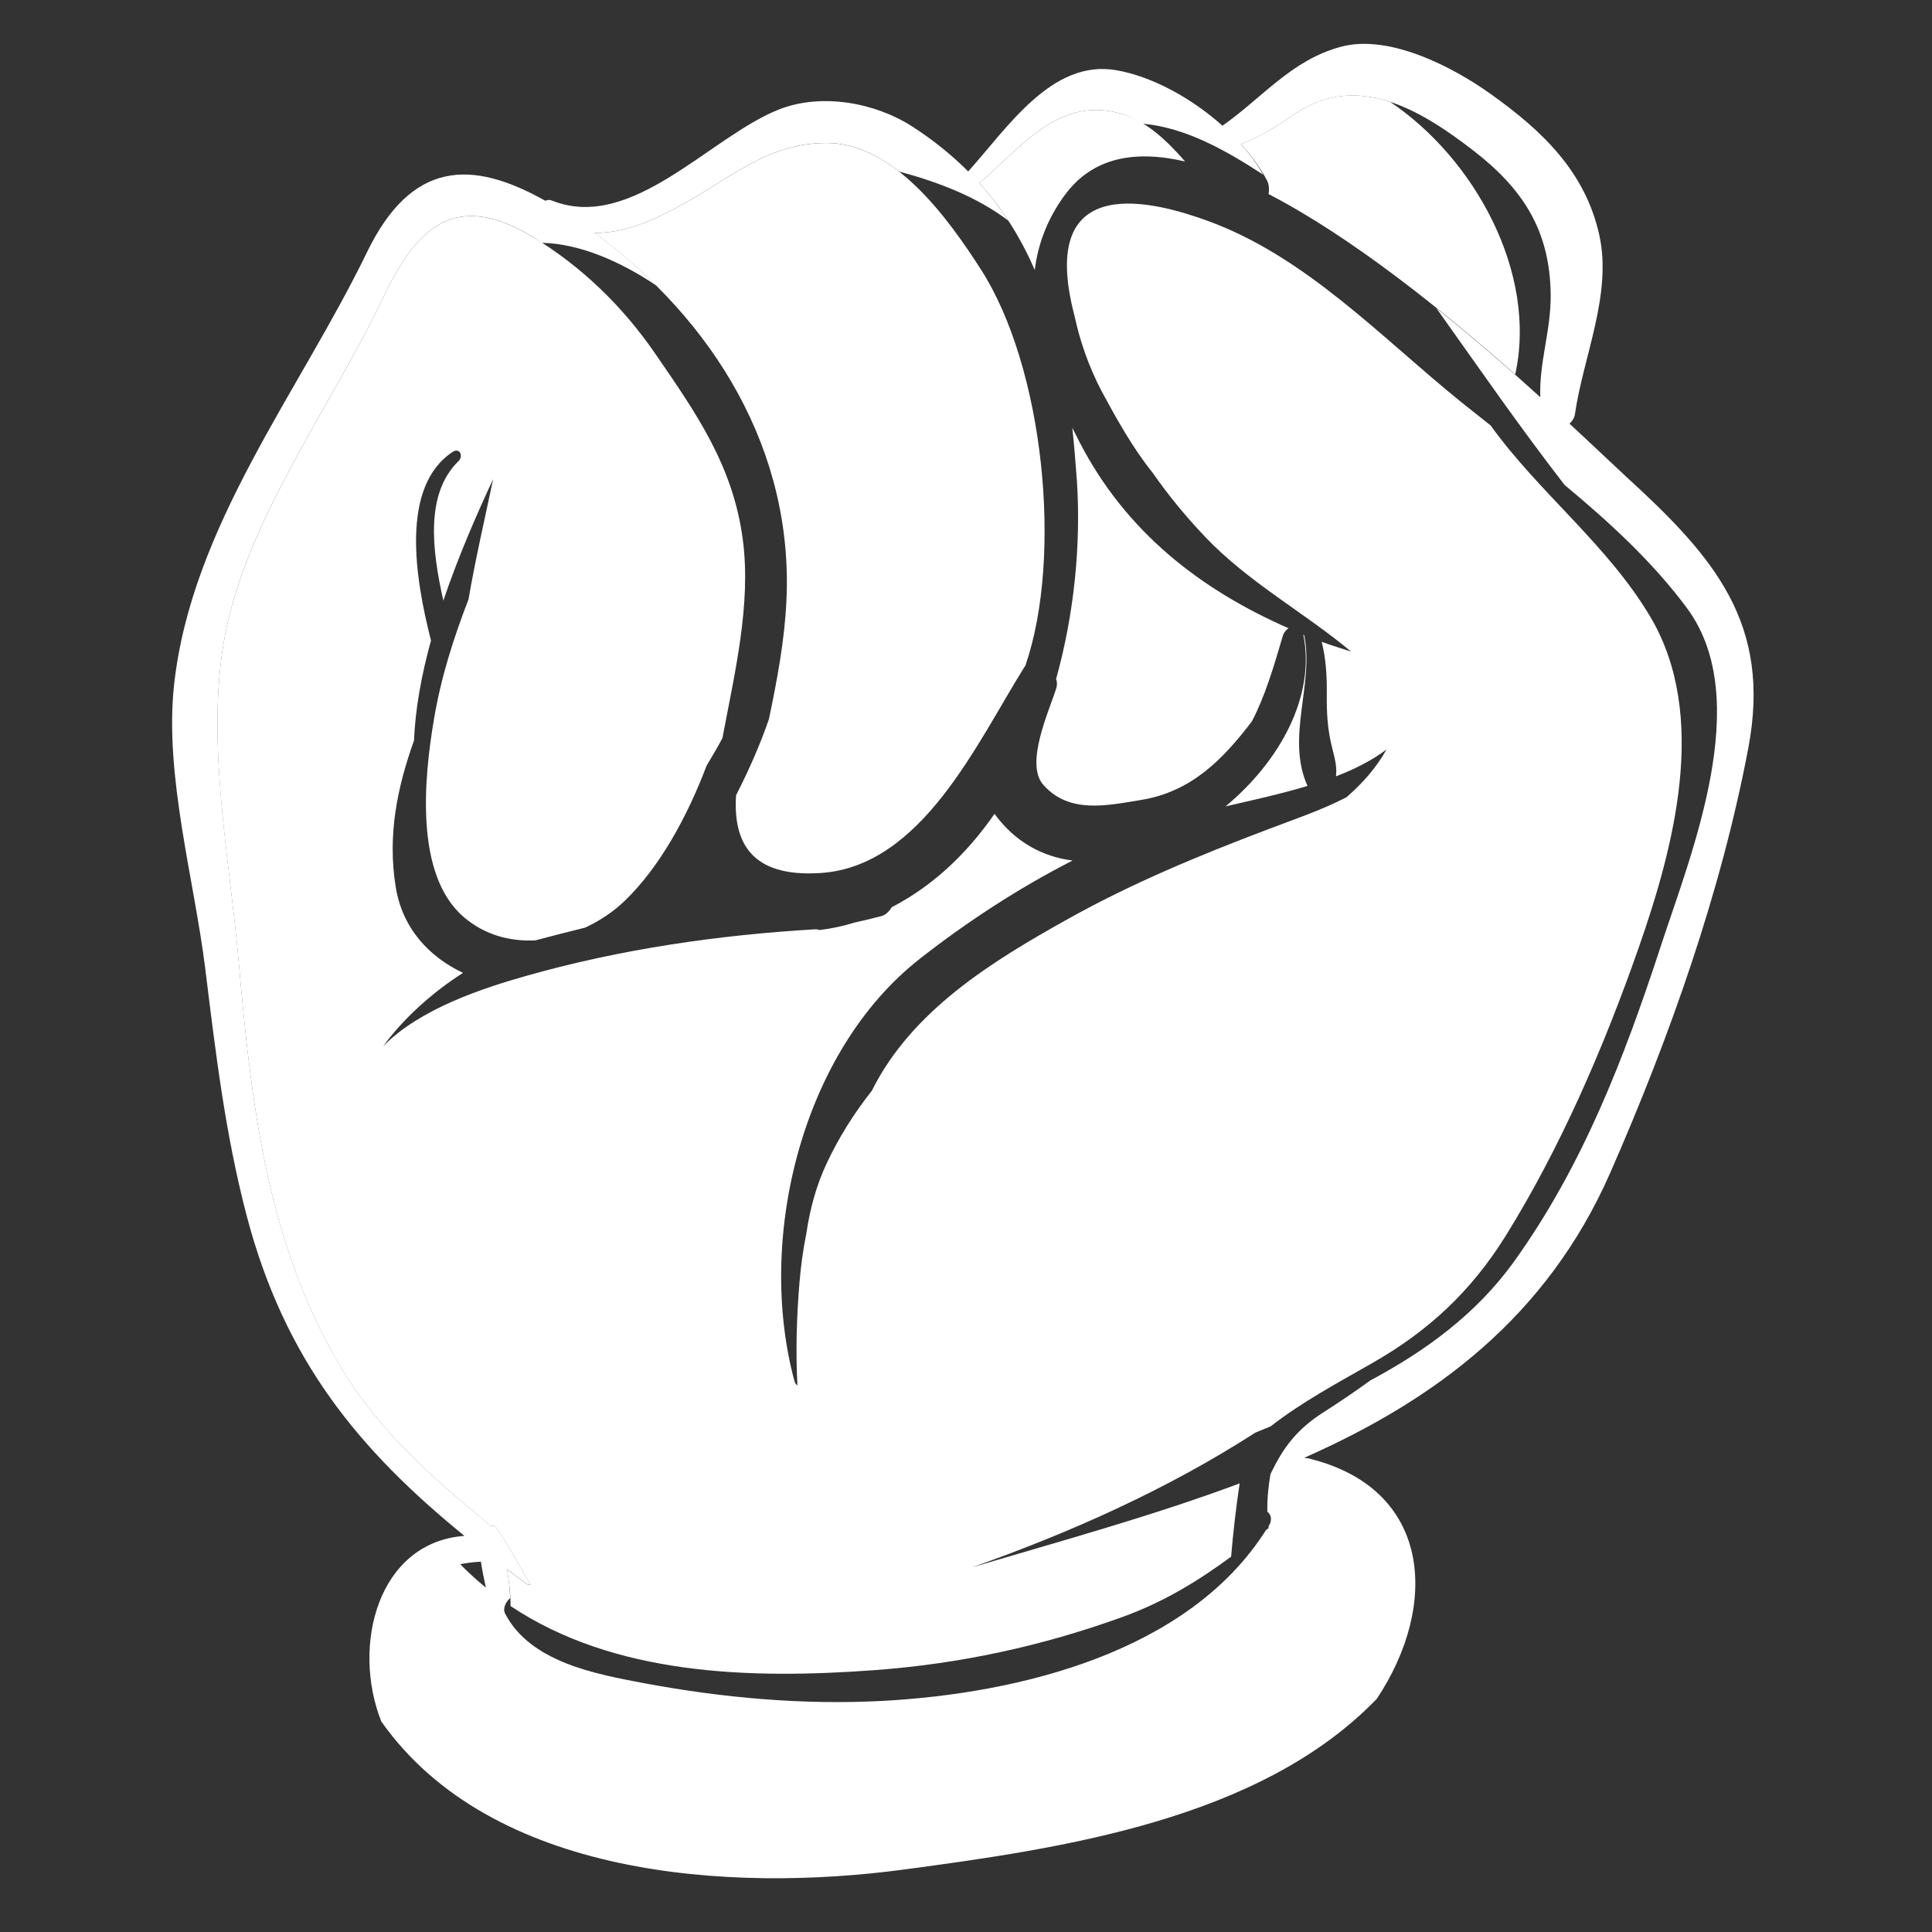 <?xml version="1.0" encoding="UTF-8" standalone="no"?>
<!-- Created with Inkscape (http://www.inkscape.org/) -->

<svg
   width="40mm"
   height="40mm"
   viewBox="0 0 40 40"
   version="1.1"
   id="svg323"
   inkscape:version="1.2.2 (b0a8486541, 2022-12-01)"
   sodipodi:docname="rock.svg"
   xmlns:inkscape="http://www.inkscape.org/namespaces/inkscape"
   xmlns:sodipodi="http://sodipodi.sourceforge.net/DTD/sodipodi-0.dtd"
   xmlns="http://www.w3.org/2000/svg"
   xmlns:svg="http://www.w3.org/2000/svg">
  <rect x="0" y="0" width="40" height="40" fill="#333333" stroke="none"/>
  <sodipodi:namedview
     id="namedview325"
     pagecolor="#505050"
     bordercolor="#ffffff"
     borderopacity="1"
     inkscape:showpageshadow="0"
     inkscape:pageopacity="0"
     inkscape:pagecheckerboard="1"
     inkscape:deskcolor="#505050"
     inkscape:document-units="mm"
     showgrid="false"
     inkscape:zoom="0.73762626"
     inkscape:cx="37.281753"
     inkscape:cy="54.228004"
     inkscape:window-width="1920"
     inkscape:window-height="1006"
     inkscape:window-x="0"
     inkscape:window-y="42"
     inkscape:window-maximized="1"
     inkscape:current-layer="layer1" />
  <defs
     id="defs320" />
  <g
     inkscape:label="Layer 1"
     inkscape:groupmode="layer"
     id="layer1"
     transform="matrix(1.46,0,0,1.46,-5.202,-8.906)">
    <path
       d="m 27.106,19.543 c -0.518,1.577 -1.101,3.094 -2.075,4.45 -0.536,0.744 -1.253,1.264 -2.036,1.683 -0.211,0.153 -0.425,0.299 -0.648,0.441 -0.403,0.254 -0.59,0.519 -0.767,0.885 -0.028,0.155 -0.049,0.347 -0.045,0.536 0.05,0.035 0.074,0.114 0.023,0.198 -0.003,0.004 -0.005,0.008 -0.007,0.011 7.05e-4,0.007 7.05e-4,0.014 0.002,0.022 -0.012,0.009 -0.024,0.019 -0.037,0.028 -1.096,1.734 -3.503,2.319 -5.437,2.423 -1.126,0.06 -2.272,-0.043 -3.382,-0.251 -0.691,-0.13 -1.614,-0.298 -1.971,-0.987 -0.037,-0.072 0.009,-0.167 0.072,-0.22 -0.006,-0.137 -0.021,-0.274 -0.045,-0.41 0.089,0.067 0.178,0.134 0.269,0.202 0.022,0.017 0.045,0.021 0.068,0.023 -0.145,-0.244 -0.278,-0.497 -0.432,-0.731 -0.005,-0.004 -0.009,-0.007 -0.014,-0.011 -0.001,-0.004 -0.002,-0.009 -0.004,-0.014 -0.015,-0.024 -0.031,-0.048 -0.048,-0.072 -0.019,-0.011 -0.043,-0.014 -0.068,-0.012 -0.851,-0.696 -1.655,-1.401 -2.215,-2.398 -0.979,-1.742 -1.189,-3.657 -1.361,-5.605 -0.134,-1.53 -0.496,-3.254 -0.165,-4.765 0.349,-1.599 1.517,-3.181 2.215,-4.652 0.469,-0.989 1.014,-1.53 2.133,-0.851 0.039,0.024 0.074,0.053 0.113,0.077 0.542,0.013 1.111,0.261 1.626,0.606 -0.27,-0.267 -0.563,-0.518 -0.875,-0.746 0.479,0.004 0.938,-0.223 1.404,-0.495 0.623,-0.364 1.118,-0.782 1.89,-0.781 0.373,7.055e-4 0.716,0.165 1.023,0.405 0.553,0.149 1.099,0.355 1.551,0.698 C 17.74,9.046 17.605,8.866 17.45,8.696 18.042,8.196 18.561,7.475 19.428,7.703 c 0.121,0.032 0.23,0.086 0.335,0.15 0.619,0.057 1.178,0.377 1.714,0.724 -0.087,-0.148 -0.192,-0.295 -0.318,-0.434 0.265,-0.098 0.49,-0.237 0.739,-0.41 0.898,-0.625 1.796,-0.085 2.552,0.497 0.708,0.546 1.093,1.135 1.103,2.049 0.005,0.511 -0.167,0.964 -0.147,1.454 -0.43,-0.391 -0.937,-0.831 -1.475,-1.264 0.599,0.842 1.187,1.692 1.819,2.508 0.643,0.534 1.262,1.105 1.738,1.75 0.954,1.294 0.059,3.47 -0.383,4.817 z m -17.018,8.739 c 0.09,-0.018 0.187,-0.031 0.295,-0.036 0.018,0.122 0.043,0.244 0.07,0.368 -0.126,-0.103 -0.247,-0.214 -0.364,-0.332 z M 26.628,12.864 c -0.165,-0.152 -0.447,-0.422 -0.808,-0.756 0.04,-0.037 0.07,-0.085 0.077,-0.135 0.118,-0.819 0.531,-1.701 0.345,-2.541 -0.199,-0.899 -0.81,-1.479 -1.541,-2 -0.534,-0.381 -1.437,-0.853 -2.122,-0.669 -0.701,0.188 -1.107,0.716 -1.68,1.12 -0.442,-0.395 -1.001,-0.699 -1.504,-0.787 -0.915,-0.161 -1.542,0.813 -2.102,1.435 C 17.064,8.303 16.805,8.09 16.501,7.895 15.974,7.554 15.215,7.417 14.618,7.649 c -0.979,0.38 -2.095,1.749 -3.228,1.295 -0.034,-0.013 -0.066,-0.01 -0.094,0.003 C 10.249,8.358 9.399,8.377 8.768,9.675 7.804,11.664 6.275,13.566 6.031,15.817 c -0.138,1.274 0.284,2.747 0.442,4.013 0.147,1.19 0.282,2.339 0.586,3.502 0.539,2.058 1.596,3.331 3.09,4.548 -1.226,0.091 -1.605,1.554 -1.179,2.632 1.557,2.209 4.935,2.432 7.415,2.099 2.248,-0.301 5.045,-0.706 6.701,-2.419 0.89,-1.333 0.784,-2.996 -0.982,-3.414 -0.013,-0.004 -0.025,0 -0.038,0 0,-0.004 -7.06e-4,-0.006 0,-0.009 1.842,-0.816 3.43,-1.986 4.332,-4.039 0.837,-1.907 1.571,-3.977 1.958,-6.025 0.334,-1.768 -0.491,-2.711 -1.729,-3.842"
       style="fill:#ffffff;fill-opacity:1;fill-rule:nonzero;stroke:none;stroke-width:0.035"
       id="path133" />
    <path
       d="m 18.541,15.861 c -0.099,0.32 -0.451,1.071 -0.181,1.371 0.37,0.415 0.909,0.289 1.384,0.212 0.716,-0.116 1.165,-0.58 1.572,-1.115 0.187,-0.359 0.304,-0.756 0.442,-1.223 0.011,-0.035 0.041,-0.071 0.077,-0.097 -1.242,-0.545 -2.305,-1.361 -2.966,-2.645 -0.034,-0.065 -0.067,-0.132 -0.1,-0.198 0.027,0.25 0.048,0.504 0.066,0.763 0.056,0.867 -0.032,1.857 -0.296,2.8 0.014,0.035 0.019,0.077 0.002,0.134"
       style="fill:#ffffff;fill-opacity:1;fill-rule:nonzero;stroke:none;stroke-width:0.035"
       id="path135" />
    <path
       d="m 20.941,17.535 c 0.389,-0.089 0.789,-0.177 1.163,-0.29 -0.309,-0.689 0.097,-1.444 -0.047,-2.139 -0.003,-0.001 -0.008,-0.004 -0.012,-0.006 0.178,0.878 -0.341,1.803 -1.104,2.436"
       style="fill:#ffffff;fill-opacity:1;fill-rule:nonzero;stroke:none;stroke-width:0.035"
       id="path137" />
    <path
       d="M 25.05,11.41 C 25.368,9.968 24.473,8.348 23.275,7.544 22.83,7.398 22.365,7.407 21.899,7.732 c -0.249,0.173 -0.474,0.312 -0.739,0.41 0.147,0.163 0.273,0.335 0.367,0.51 0.031,0.06 0.038,0.131 0.025,0.2 1.199,0.621 2.493,1.67 3.499,2.559"
       style="fill:#ffffff;fill-opacity:1;fill-rule:nonzero;stroke:none;stroke-width:0.035"
       id="path139" />
    <path
       d="M 18.661,8.869 C 19.056,8.327 19.662,8.225 20.369,8.39 20.1,8.084 19.809,7.802 19.428,7.703 18.561,7.475 18.042,8.196 17.45,8.696 c 0.341,0.375 0.594,0.789 0.787,1.233 0.044,-0.362 0.174,-0.718 0.423,-1.06"
       style="fill:#ffffff;fill-opacity:1;fill-rule:nonzero;stroke:none;stroke-width:0.035"
       id="path141" />
    <path
       d="m 14.715,14.622 c -0.027,0.567 -0.132,1.122 -0.248,1.676 -0.127,0.37 -0.288,0.73 -0.466,1.08 -0.042,0.657 0.204,1.167 1.198,1.102 1.44,-0.094 2.219,-1.849 2.897,-2.931 0.002,-0.004 0.006,-0.006 0.008,-0.01 0.536,-1.56 0.257,-4.238 -0.631,-5.618 -0.455,-0.708 -1.223,-1.791 -2.185,-1.793 -0.772,-0.001 -1.267,0.417 -1.89,0.781 -0.466,0.272 -0.925,0.498 -1.404,0.495 1.692,1.24 2.824,3.087 2.721,5.218"
       style="fill:#ffffff;fill-opacity:1;fill-rule:nonzero;stroke:none;stroke-width:0.035"
       id="path143" />
    <path
       d="m 21.369,26.414 c 0.07,-0.028 0.141,-0.058 0.212,-0.087 0.447,-0.347 0.938,-0.61 1.434,-0.893 0.801,-0.455 1.409,-1.021 1.898,-1.806 0.777,-1.249 1.393,-2.677 1.88,-4.066 0.502,-1.433 1.01,-3.31 0.169,-4.722 -0.606,-1.018 -1.574,-1.752 -2.261,-2.707 -0.134,-0.106 -0.267,-0.212 -0.398,-0.316 -1.143,-0.92 -2.217,-2.081 -3.625,-2.589 -0.677,-0.245 -2.436,-0.77 -1.877,1.353 0.079,0.366 0.203,0.716 0.375,1.05 0.214,0.396 0.445,0.816 0.734,1.175 0.22,0.317 0.468,0.617 0.739,0.903 0.612,0.646 1.4,1.069 2.074,1.631 -0.14,-0.046 -0.281,-0.087 -0.417,-0.139 0.059,0.238 0.075,0.48 0.072,0.738 -0.003,0.264 0.009,0.5 0.074,0.758 0.041,0.165 0.073,0.277 0.056,0.412 0.269,-0.103 0.513,-0.227 0.717,-0.381 -0.143,0.257 -0.34,0.48 -0.566,0.676 -0.349,0.183 -0.732,0.31 -1.103,0.452 -0.978,0.37 -1.941,0.768 -2.856,1.28 -1.076,0.6 -2.209,1.297 -2.774,2.432 -0.246,0.312 -0.462,0.65 -0.636,1.021 -0.153,0.322 -0.241,0.657 -0.292,1 -0.048,0.236 -0.079,0.473 -0.098,0.701 -0.039,0.467 -0.055,0.962 -0.029,1.457 -0.02,-0.013 -0.035,-0.034 -0.043,-0.066 -0.543,-2.015 0.103,-4.676 1.784,-5.989 0.664,-0.52 1.396,-0.998 2.161,-1.389 -0.427,-0.054 -0.815,-0.262 -1.107,-0.662 -0.285,0.411 -0.626,0.776 -1.03,1.063 -0.137,0.097 -0.279,0.184 -0.427,0.261 -0.036,0.059 -0.087,0.109 -0.143,0.125 -0.128,0.034 -0.257,0.064 -0.387,0.093 -0.167,0.052 -0.333,0.087 -0.499,0.106 -0.013,-0.008 -0.029,-0.012 -0.052,-0.011 -1.373,0.08 -2.759,0.281 -4.083,0.655 -0.631,0.178 -1.525,0.469 -2.049,1.004 0.289,-0.396 0.699,-0.764 1.133,-1.041 -0.481,-0.228 -0.861,-0.63 -0.955,-1.222 -0.118,-0.732 0.023,-1.41 0.26,-2.073 0.019,-0.46 0.109,-0.942 0.241,-1.418 -0.23,-0.897 -0.434,-2.181 0.304,-2.673 0.102,-0.069 0.161,0.056 0.084,0.131 -0.471,0.46 -0.375,1.255 -0.213,1.976 0.214,-0.632 0.474,-1.224 0.706,-1.723 -0.119,0.568 -0.251,1.133 -0.349,1.705 -0.216,0.56 -0.393,1.116 -0.492,1.712 -0.134,0.796 -0.283,2.197 0.431,2.799 0.294,0.249 0.651,0.344 1.01,0.325 0.23,-0.062 0.464,-0.121 0.703,-0.18 0.209,-0.096 0.403,-0.226 0.566,-0.383 0.489,-0.472 0.883,-1.186 1.157,-1.912 0.077,-0.131 0.156,-0.261 0.226,-0.394 0.169,-0.905 0.41,-1.889 0.289,-2.812 -0.139,-1.057 -0.668,-1.803 -1.245,-2.643 C 12.398,10.451 11.819,9.886 11.13,9.467 10.011,8.788 9.467,9.329 8.997,10.318 8.299,11.789 7.132,13.371 6.782,14.97 c -0.331,1.512 0.031,3.236 0.165,4.765 0.173,1.948 0.382,3.863 1.361,5.605 0.56,0.997 1.364,1.701 2.215,2.398 0.025,-0.003 0.049,7.06e-4 0.068,0.012 0.017,0.024 0.033,0.048 0.048,0.072 0.001,0.005 0.002,0.009 0.004,0.014 0.004,0.004 0.009,0.007 0.014,0.011 0.154,0.234 0.287,0.486 0.432,0.731 -0.023,-0.001 -0.046,-0.006 -0.068,-0.023 -0.091,-0.068 -0.181,-0.135 -0.269,-0.202 0.031,0.173 0.052,0.35 0.051,0.522 1.469,0.98 3.38,1.04 5.162,0.909 1.209,-0.089 2.37,-0.34 3.51,-0.752 0.608,-0.22 1.087,-0.52 1.546,-0.857 0.03,-0.347 0.069,-0.693 0.121,-1.039 -1.228,0.458 -2.526,0.814 -3.791,1.189 1.403,-0.497 2.765,-1.105 4.017,-1.911"
       style="fill:#ffffff;fill-opacity:1;fill-rule:nonzero;stroke:none;stroke-width:0.035"
       id="path145" />
  </g>
</svg>
